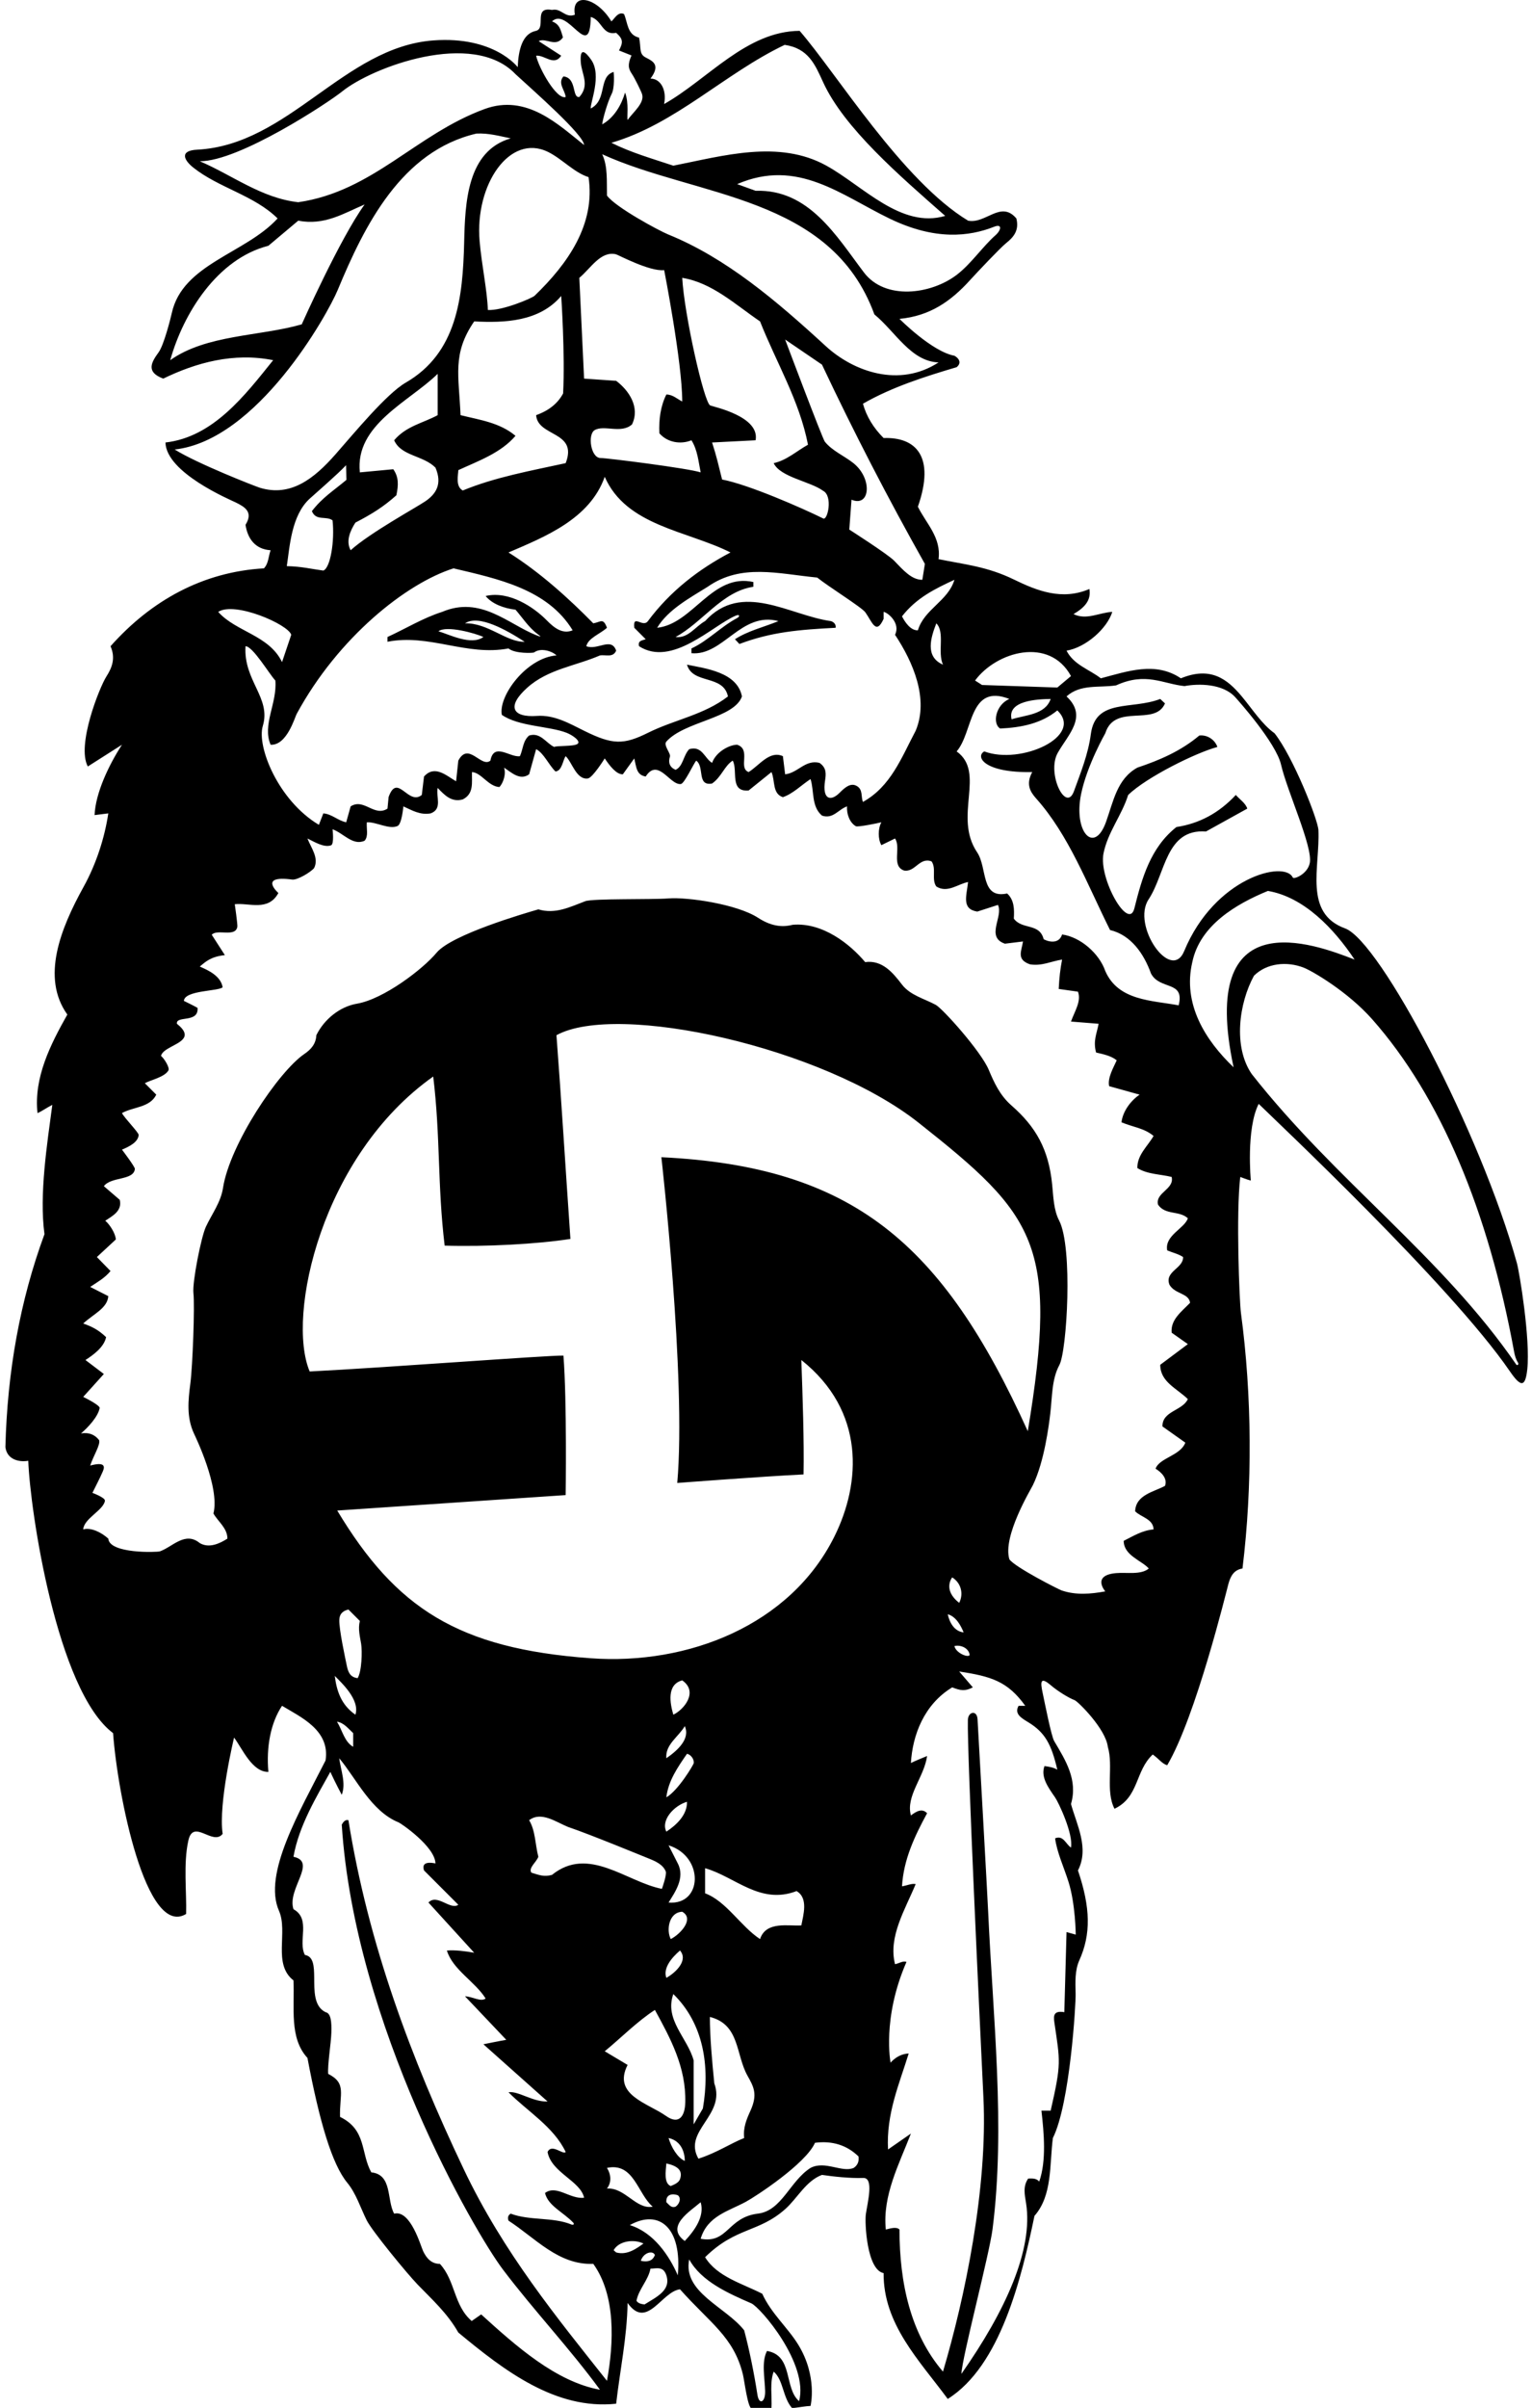 <?xml version="1.0" encoding="UTF-8"?>
<svg xmlns="http://www.w3.org/2000/svg" xmlns:xlink="http://www.w3.org/1999/xlink" width="410pt" height="644pt" viewBox="0 0 410 644" version="1.1">
<g id="surface1">
<path style=" stroke:none;fill-rule:nonzero;fill:rgb(0%,0%,0%);fill-opacity:1;" d="M 405.961 337.832 C 396.277 302.895 369.344 251.719 359.98 248.305 C 348.816 244.238 353.285 231.945 352.84 222.008 C 352.715 219.242 346.113 202.48 341.105 196.121 C 337.691 193.691 335.148 189.613 332.273 186.188 C 328.418 181.59 323.969 178.156 316.031 181.418 C 309.23 176.828 301.75 179.547 294.609 181.418 C 291.551 179.039 287.387 177.848 285.43 174.023 C 290.613 173.172 296.312 168.07 297.672 163.652 C 294.188 163.82 290.785 165.945 287.301 164.246 C 290.25 162.5 292.062 160.594 291.551 157.531 C 284.219 160.656 277.605 158.043 271.352 155 C 264.137 151.488 258.25 151 251.176 149.543 C 251.941 143.762 247.859 140.023 245.648 135.52 C 250.379 121.965 245.02 116.855 236.473 117.156 C 233.75 114.438 231.883 111.379 230.945 107.977 C 238.75 103.5 247.438 100.754 256.02 98.203 C 257.5 97 256.531 95.738 255.426 95.145 C 249.391 94.035 240.723 85.281 240.723 85.281 C 248.883 84.52 254.508 80.551 259.605 74.922 C 261.309 73.043 267.711 66.258 269.266 65.02 C 271.277 63.426 272.816 61.586 272 58.422 C 267.836 53.492 263.84 59.953 259.082 59.02 C 241.512 48.391 223.91 19.656 214 8.25 C 199.723 8.336 189.383 21.277 177.734 27.824 C 178.5 24 176.75 21 174.082 21.023 C 176.758 17.453 174.867 16.41 172.871 15.414 C 170.871 14.414 171.664 12.832 171.02 10.059 C 167.836 9.332 168 6 167 3.75 C 165.387 2.984 164.391 5.129 163.625 5.723 C 159.75 -0.75 152.789 -2.254 153.852 3.938 C 151.215 4.957 150.195 2.066 147.73 2.66 C 142.523 1.695 146.363 7.629 143.363 8.27 C 139.812 9.031 138.75 13.25 138.551 17.961 C 138.551 17.961 132.266 9.598 115.969 10.812 C 92.039 12.594 77.301 38.781 52.75 40.035 C 48.035 40.273 49.152 42.77 51.738 44.828 C 58.578 50.266 68.02 52.23 74.289 58.422 C 65.766 67.793 48.848 70.57 45.973 83.742 C 45.664 85.152 43.867 92.277 42.453 94.219 C 40.453 96.961 39.012 99.52 43.691 101.262 C 52.445 97.012 62.477 94.207 73.102 96.332 C 65.535 105.77 57.035 116.902 44.285 118.348 C 44.457 126.422 61.52 133.621 63.062 134.371 C 65.598 135.605 67.82 136.98 65.707 140.363 C 66.25 144 68.258 146.906 72.422 147.164 C 71.824 148.777 71.91 150.648 70.637 152.008 C 54.402 152.941 40.547 160.508 29.582 172.832 C 30.957 176.004 30.016 178.52 28.492 180.902 C 26.625 183.82 20.441 199.305 23.5 205 L 32.641 199.184 C 29.156 204.539 25.566 212.051 25.309 218 L 28.984 217.543 C 28.02 223.977 25.809 230.973 22.363 237.203 C 16.195 248.359 10.953 261.453 18.02 271.348 C 13.516 279.34 9.012 288.18 10.031 297.695 C 11.137 297.273 12.5 296.25 14 295.5 C 12.641 305.785 10.457 319.457 11.902 330.082 C 5.355 347.848 1.957 366.805 1.445 387.031 C 1.871 390.434 5.188 391.113 7.566 390.688 C 8.035 403.809 15.184 452.191 30.262 463.531 C 31.441 479.957 39.098 518.391 49.809 511.898 C 49.98 506.117 49.031 498.414 50.406 492.262 C 51.75 486.25 56.949 493.793 59.586 490.477 C 58.395 482.316 62.645 464.723 62.645 464.723 C 64.855 467.695 67.5 474 71.824 473.902 C 71.23 467.273 72.422 460.812 75.48 456.223 C 80.5 459.25 88.402 462.77 87.125 470.844 C 80.18 484.547 70.316 501.176 74.656 511.039 C 77.172 516.762 72.895 525.254 78.539 529.664 C 78.883 536.973 77.352 545.047 82.281 550.402 C 85.5 567.5 88.871 578.859 92.945 583.793 C 95.297 586.645 96.449 590.422 98.129 593.809 C 99.504 596.594 108.852 607.98 111.758 611.004 C 115.57 614.961 119.715 618.637 122.656 623.844 C 135.066 634.129 148.75 644.582 164.898 642.883 C 165.922 633.871 167.789 625.289 167.961 615.938 C 173.145 623.246 177.055 612.879 181.984 612.281 C 190.016 621.324 196.344 624.961 198.816 635.047 C 199.25 636.812 200.09 644.133 201.25 644.25 C 203.75 644.5 205.75 644.75 206.465 644.07 C 206.637 640.844 205.957 637.188 207.062 634.297 C 209.695 636.594 209.441 641.184 211.988 644.07 C 213.605 643.902 215.75 643.5 216.922 643.477 C 216.922 643.477 218.863 635.598 213.621 627.082 C 210.797 622.488 206.387 618.742 204 613.473 C 198.73 610.754 191.93 608.969 188.699 603.699 C 196.938 595.602 202.977 597.18 210.121 590.855 C 213.41 587.945 215.652 583.305 219.98 581.684 C 222.785 582.105 227.461 582.629 231 582.5 C 233.934 582.395 232.203 588.895 231.719 592.207 C 231.395 594.422 231.965 607.098 236.473 607.949 C 236.387 621.633 245.988 631.238 253.641 641.605 C 267.75 632.75 273.359 609.395 276.848 592.648 C 281.691 587.121 280.84 579.047 281.773 571.824 C 286.363 562.645 287.938 535.828 287.863 533.262 C 287.777 530.117 287.656 526.953 288.844 524.316 C 292.004 517.309 291.855 510.223 288.488 500.254 C 291.551 494.305 288.148 488.012 286.621 482.488 C 288.512 476.07 285.195 470.836 282.133 465.672 C 281.344 464.336 279.637 455.578 279.031 452.742 C 278.434 449.941 278.344 448.277 281.18 450.695 C 283 452.25 285.855 454.043 287.609 454.723 C 288.492 455.066 295.887 462.344 296.48 467.188 C 298.012 472.371 295.801 479.004 298.266 483.762 C 304.895 480.617 303.738 473.672 308.5 469.25 C 310.113 470.355 311 471.75 312.375 472.117 C 320.023 459.195 328.188 425.707 328.746 423.637 C 329.312 421.562 330.227 419.844 332.52 419.504 C 335.215 397.504 335.074 373.199 332.105 351.168 C 331.699 348.172 330.75 324.5 331.926 314.781 C 331.926 314.781 333.75 315.5 334.75 315.75 C 334.75 315.75 333.438 301.973 336.855 295.23 C 340.34 298.719 388.18 343.566 404.047 366.719 C 406.949 370.953 408.203 371.18 408.734 366.246 C 409.605 358.141 406.629 340.246 405.961 337.832 Z M 298.688 183.309 C 306.664 179.664 311.223 182.906 317 183.5 C 320.801 182.781 327.242 182.82 330.566 186.453 C 331.246 187.199 341.473 198.609 342.836 204.5 C 344.48 211.637 351.387 226.52 350.531 230.809 C 349.938 233.781 346.254 235.297 345.969 234.684 C 343.789 230.023 325.07 234.672 316.918 254.371 C 313.41 262.848 302.754 247.531 307.395 240.539 C 311.965 233.645 311.93 221.598 322.746 222.387 L 333.797 216.27 C 333.371 214.82 331.758 213.805 330.734 212.613 C 326.23 217.457 320.961 220.262 314.84 221.195 C 307.898 226.68 305.605 234.863 303.586 242.938 C 302.031 249.148 294.008 234.988 295.316 228.297 C 296.43 222.605 300.234 218.055 301.922 212.613 C 306.852 207.852 320 201.336 325.805 199.777 C 325.125 197.82 323.086 196.465 320.961 196.719 C 316.031 200.883 310.25 203.348 304.387 205.305 C 298.938 208.328 297.973 214.328 295.996 219.832 C 292.84 228.641 287.219 222.516 289.336 212.336 C 290.941 204.59 295.801 196.121 295.801 196.121 C 298.352 187.965 309.062 194.422 311.781 188.133 L 310.508 186.941 C 302.871 189.91 293.211 186.723 291.938 196.324 C 291.227 201.723 289.223 206.625 287.422 211.594 C 285.254 217.566 280.039 206.762 283.078 201.355 C 285.852 196.43 291.219 191.633 285.43 186.262 C 289.152 182.898 294.102 184.004 298.688 183.309 Z M 286.621 180.82 L 282.965 183.883 L 262.82 183.203 L 260.949 182.012 C 266.645 174.277 280.84 170.195 286.621 180.82 Z M 281.18 186.941 C 279.734 191.191 274.465 191.191 270.727 192.383 C 269.5 187.336 277.664 187 281.18 186.941 Z M 270.133 186.941 C 266.504 188.453 265.484 193.504 267.664 194.848 C 273.359 194.594 278.715 193.488 282.965 190.004 C 290.172 196.922 273.223 204.648 263.414 200.969 C 260.965 202.328 263.301 206.754 276.25 206.492 C 274.531 209.68 275.625 211.684 277.285 213.543 C 286.062 223.363 290.945 236.48 297.074 248.738 C 302.77 250.098 306.172 255.195 308.039 260.383 C 310.422 264.887 317.137 262.168 315.438 268.883 C 308.211 267.523 299.285 267.691 295.801 259.703 C 294.188 255.027 289.172 250.605 284.238 249.93 C 283.477 252.395 280.926 252.055 279.312 251.203 C 278.207 246.781 273.531 248.738 271.32 245.68 C 271.488 243.129 271.406 240.664 269.535 238.965 C 262.352 240.492 264.309 232.121 261.496 227.945 C 255.027 218.34 263.938 206.652 256.02 200.969 C 260.523 195.781 259.25 182.691 270.133 186.941 Z M 255.426 155.066 C 253.727 160.762 247.352 162.887 245.648 168.582 C 243.695 168.668 242.164 166.371 241.398 164.844 C 245.312 159.828 250.324 157.445 255.426 155.066 Z M 252.363 177.762 C 247.438 175.637 249.137 170.453 250.582 166.715 C 252.961 169.094 250.836 174.445 252.363 177.762 Z M 219.301 204.027 C 215.477 203.094 213.52 206.746 210.121 207.09 L 209.523 202.242 C 205.957 200.629 203.234 204.707 200.348 206.492 C 197.457 205.387 201.109 200.457 197.285 199.184 C 195.336 199.164 191.676 200.969 190.57 204.027 C 188.531 202.84 187.938 199.352 184.449 200.371 C 182.836 202.07 182.836 204.965 180.797 205.898 C 179.215 205.211 178.77 203.926 179.289 202.375 C 179.582 201.504 177.461 199.316 178.336 198.336 C 183.145 192.914 196.5 192.164 198.562 186.262 C 197.285 179.719 188.699 178.781 183.855 177.762 C 185.387 183.117 193.547 180.312 194.82 186.262 C 188.441 191.199 180.496 192.473 173.48 195.961 C 166.895 199.238 163.961 199.234 156.352 195.461 C 152.285 193.445 148.328 191.145 143.664 191.477 C 137.156 191.934 135.496 188.961 141.105 183.93 C 146.688 178.926 154.062 178.125 160.566 175.297 C 162.098 175.043 164.051 175.977 164.898 174.023 C 163.625 170.281 159.887 174.023 156.91 172.832 C 157.422 170.621 160.566 169.602 162.438 167.902 C 161.414 165.184 160.836 166.336 158.781 166.715 C 152.164 160 144.586 153.113 136.086 147.758 C 145.773 143.594 157.848 138.832 161.84 127.527 C 167.621 140.703 183.855 141.895 195.5 147.758 C 186.914 152.262 179.32 158.16 173.398 166.117 C 172 168 169.32 164.078 169.746 167.902 L 172.805 170.965 C 171.664 171.336 170.68 171.387 171.02 172.832 C 179.883 178.523 190.711 167.262 196.902 164.66 C 198.016 164.195 198.055 164.898 197.246 165.32 C 192.984 167.562 189.406 171.426 185.047 173.43 L 185.047 174.703 C 193.547 175.469 198.305 163.48 208.336 166.117 C 204.426 167.73 200.262 168.668 196.691 170.965 L 197.883 172.238 C 206.465 169.008 213.859 168.414 223.637 167.902 C 223.805 167.055 223.164 166.336 222.359 166.117 C 211.312 164.59 198.562 155.32 188.699 166.117 C 186.066 167.562 184.195 170.793 180.797 170.367 C 187.938 166.543 193.289 158.129 201.621 156.938 L 201.621 155.664 C 190.57 153.195 185.473 166.883 175.867 167.902 C 178.758 163.059 184.621 159.914 189.383 156.938 C 198.391 150.648 208.164 153.453 218.707 154.473 C 221.766 156.938 230.648 162.445 231.586 163.77 C 233.426 166.367 234.445 169.969 236.473 165.523 L 236.473 163.652 C 237.664 163.836 241.062 166.715 239.531 169.773 C 244.375 177.082 248.625 186.941 245.055 195.441 C 241.23 202.668 238.426 210.316 230.945 214.48 C 230.352 213.039 231.031 211.082 229.16 210.148 C 227.551 209.324 226.027 210.703 224.699 212.035 C 222.273 214.465 220.039 213.805 220.797 208.828 C 221.07 207.035 221.262 205.355 219.301 204.027 Z M 65.707 172.832 C 67.66 172.832 72.082 180.312 73.695 182.012 C 74.207 188.133 70.125 193.828 72.422 199.184 C 76.758 199.438 78.895 191.863 79.391 190.953 C 90.539 170.398 108.785 155.984 121.383 152.008 C 133.195 154.812 146.539 157.531 153.258 168.582 C 150.512 169.691 148.289 167.914 146.289 165.879 C 142.895 162.43 136.25 157.926 129.965 159.402 C 131.664 161.527 134.895 162.719 137.957 163.059 C 139.648 164.977 141.492 167.832 143.809 169.535 C 144.98 170.395 144.863 170.426 143.453 169.863 C 135.926 166.859 128.629 159.285 118.32 163.652 C 113.223 165.27 108.547 168.156 103.699 170.367 L 103.699 171.645 C 114.836 169.434 124.867 175.555 136.086 173.43 C 137.785 174.871 142.688 174.684 142.941 174.492 C 144.727 173.148 147.836 174.164 148.922 175.297 C 140.918 175.914 133.324 186.145 134.301 191.191 C 138.805 194.34 147 194.164 151.664 196 C 153.336 196.664 155.613 198.316 154.5 199 C 153.387 199.684 148.879 199.395 148.324 199.777 C 146.117 198.758 144.672 195.781 141.609 196.719 C 139.91 198.164 139.996 200.371 139.145 202.242 C 136.512 202.668 132.176 198.418 131.242 203.434 C 128.773 205.473 125.375 198.246 122.656 203.434 L 122.062 208.957 C 119.5 207.5 116.367 204.453 113.477 207.684 L 112.883 212.613 C 109.227 215.59 106.379 206.535 104 213.164 L 103.699 216.27 C 100.133 218.562 97.41 213.379 93.84 215.672 L 92.652 219.922 C 90.441 219.496 88.824 217.715 86.531 217.543 L 85.34 220.602 C 74.465 214.121 68.668 199.656 70.332 194.164 C 72.621 186.617 65.113 182.051 65.707 172.832 Z M 88.996 139.172 C 89.594 144.598 88.453 151.887 86.531 152.602 C 83.301 152.18 80.75 151.5 76.758 151.414 C 77.547 146.145 77.977 137.871 82.871 133.383 C 84.297 132.074 90.355 126.848 92.613 124.426 L 92.715 128.34 C 89.25 131.25 86.277 133.055 83.469 136.707 C 84.574 139.43 87.297 137.898 88.996 139.172 Z M 105.25 125.5 L 96.305 126.34 C 94.945 113.59 109.48 107.469 117.133 99.988 L 117.133 111.035 C 113.223 113.16 108.715 113.93 105.484 117.754 C 107.355 122.004 113.223 121.746 116.535 125.062 C 118.434 129.457 116.68 132.113 113.863 134.051 C 111.508 135.668 99 142.5 93.84 147.164 C 92.48 144.695 93.758 141.895 95.117 139.77 C 99.5 137.5 102.68 135.52 106.082 132.457 C 106.676 129.652 106.695 127.539 105.25 125.5 Z M 123.25 111.035 C 122.824 100.496 120.957 94.633 126.906 85.961 C 135.066 86.387 144.332 86.047 150.195 79.16 C 150.195 79.16 151.25 94.75 150.703 105.227 C 149.387 107.691 147.148 109.723 143.48 111.035 C 143.906 116.902 154.75 115.25 151.387 123.871 C 142.035 125.91 132.516 127.613 123.848 131.184 C 121.805 130.078 122.656 126.934 122.656 125.742 C 128.012 123.277 134.047 121.152 137.957 116.562 C 133.707 112.992 128.352 112.312 123.25 111.035 Z M 176.461 115.883 C 178.586 118.348 182.156 118.941 185.047 117.754 C 186.66 120.305 186.914 123.363 187.512 126.34 C 184.25 125.25 162.309 122.48 160.75 122.5 C 158.109 122.531 157.207 116.254 159.109 115.066 C 161.598 113.52 166.281 116.117 169.148 113.504 C 171.359 108.91 168.301 104.406 164.898 101.855 L 156.316 101.262 L 155.039 74.316 C 158.09 71.789 160.75 67.047 164.84 68.008 C 165.426 68.145 173.84 72.676 177.75 72.25 C 177.75 72.25 182.582 96.93 182.582 107.383 C 181.223 106.703 180.031 105.512 178.332 105.512 C 176.801 108.574 176.289 112.145 176.461 115.883 Z M 220.25 131.25 C 222.969 132.609 221.5 139.25 220.324 138.672 C 214.668 135.883 200.391 129.609 193.25 128.25 C 192.273 124.352 191.762 122.004 190.57 118.348 L 202.215 117.754 C 203.406 111.379 191.078 108.844 190.074 108.438 C 188.414 107.77 183.09 83.922 182.582 74.316 C 190.57 75.594 196.773 81.457 203.406 85.961 C 207.742 96.93 213.945 107.129 216.238 118.941 C 213.18 120.645 210.547 123.105 207.062 123.871 C 208.762 127.613 216.934 128.785 220.25 131.25 Z M 143.086 79.09 C 142.402 79.75 134.387 83.156 130.562 82.902 C 130.387 77.633 128.922 71.016 128.355 64.492 C 127.051 49.398 136.398 35.586 146.684 40.641 C 150.367 42.449 153.676 46.18 157.508 47.371 C 159.398 60.004 151.984 70.508 143.086 79.09 Z M 124.441 166.715 C 128.164 164.25 135.66 168.582 140.422 171.645 C 135.574 171.812 130.562 166.543 124.441 166.715 Z M 129.371 170.367 C 126.141 172.746 120.164 169.664 117.336 168.836 C 119.461 167.219 127.164 169.336 129.371 170.367 Z M 247.52 150.816 L 246.84 155.066 C 244.004 155.117 241.711 152.48 239.297 149.965 C 237.656 148.262 227.289 141.637 227.289 141.637 L 227.887 133.648 C 232.922 135.77 233.547 127.953 228.371 123.848 C 225.988 121.957 222.723 120.586 220.754 118.145 C 220.098 117.328 210.121 90.809 210.121 90.809 L 219.98 97.523 C 228.48 115.543 237.66 133.309 247.52 150.816 Z M 251.176 96.93 C 240.703 103.746 228.484 99.457 220.961 92.543 C 207.797 80.449 194.355 69 178.789 62.691 C 176.449 61.742 164.73 55.449 162.438 52.305 C 162.352 48.477 162.691 44.484 161.16 41.254 C 186.574 52.812 222.359 52.219 234.008 84.094 C 239.613 88.684 243.781 96.672 251.176 96.93 Z M 266.059 60.645 C 268.273 59.77 267.973 61.539 266.402 62.926 C 262.945 65.98 259.855 70.621 255.98 73.555 C 249.129 78.738 236.895 80.383 231.199 72.859 C 223.82 63.121 216.504 50.562 202.215 51.027 L 197.285 49.242 C 213.496 42.234 225.16 52.262 238.23 58.539 C 250.301 64.336 259.367 63.281 266.059 60.645 Z M 210 12 C 216.359 12.934 218.121 17.262 220.285 21.984 C 225.898 34.242 240.75 47 252.961 57.742 C 241.145 61.227 231 49.75 221.172 44.312 C 208.457 37.277 193.547 41.68 180.199 44.312 C 174.59 42.441 168.895 40.828 163.625 38.191 C 180.797 33.18 193.938 19.648 210 12 Z M 150.195 14.902 L 144.164 11 C 146.121 9.98 148.711 12.805 150.664 10 C 150.07 8.129 149.855 6.488 147.73 5.723 C 151.98 1.645 157.93 16.859 158.102 4.531 C 161.16 5.383 161.16 9.547 164.898 8.781 C 166.941 10.566 166.664 11.5 165.664 13.5 L 169 14.832 C 167.918 17.289 168.156 18.371 169.133 19.797 C 169.844 20.836 171.613 24.434 171.844 25.211 C 172.527 27.547 169.535 29.91 167.961 32.074 C 167.707 31.477 168.387 27.566 167.281 24.762 C 166.336 28 164.391 31.477 161.16 33.262 C 161.332 31.648 162.645 27.207 163.664 25.168 C 164.566 23.566 164.273 19.465 164.223 19.238 C 160.055 20.512 162.605 26.719 158.102 29.012 C 157.883 27.625 161.117 20.203 158.25 16.043 C 156.703 13.805 155.117 12.477 155.434 16.688 C 155.672 19.859 157.91 22.742 155.039 25.953 C 153 26.207 154.445 20.852 150.789 20.43 C 149.176 22.297 151.215 24.082 151.387 25.953 C 148.922 26.719 144.16 18.133 143.48 14.902 C 145.773 14.648 148.242 17.793 150.195 14.902 Z M 53.465 43.121 C 64.008 43.207 87.988 27.363 91.57 24.461 C 99.57 17.98 126.535 7.824 137.957 19.832 C 143.227 24.68 156.145 35.984 156.316 38.785 C 149.516 33.434 141 25 129.664 29.168 C 111.273 35.93 99.789 51.199 79.816 54.086 C 69.957 52.984 62.219 46.863 53.465 43.121 Z M 45.559 96.332 C 49.047 83.836 58.141 69.219 71.824 65.734 L 79.816 59.02 C 86.871 60.379 91.969 57.062 97.582 54.684 C 90.949 63.863 80.75 86.75 80.75 86.75 C 69.531 89.98 55.25 89.449 45.559 96.332 Z M 69.59 130.465 C 68.34 130.09 52.699 123.957 46.75 120.219 C 68.816 117.797 87.605 84.246 90.383 77.555 C 97.578 60.211 107.469 40.398 127.5 35.727 C 130.816 35.559 133.707 36.406 136.68 37.004 C 124.965 40.391 124.473 54.285 124.223 64.75 C 123.863 79.645 122.301 94.414 108.559 102.352 C 103.461 105.293 94.652 115.98 89.777 121.52 C 84.055 128.02 77.809 132.949 69.59 130.465 Z M 77.945 169.773 L 75.48 177.082 C 71.996 169.855 63.156 169.008 58.395 163.652 C 62.816 160.762 77.094 166.969 77.945 169.773 Z M 162.438 636.762 C 149.164 620 134.715 602.461 124.121 580.188 C 110.039 550.578 98.559 519.961 93.246 486.82 C 92.395 486.566 91.832 487.336 91.461 488.012 C 94.918 541.676 127.039 597.012 134.621 607.031 C 142.883 617.953 152.586 628.211 160.566 639.145 C 148.836 637.02 138.125 627.496 128.773 618.996 L 126.238 620.762 C 121.395 616.598 121.891 609.988 117.727 605.48 C 115.414 605.48 114.152 603.945 113.258 602.121 C 112.605 600.797 109.906 590.949 105.484 592.051 C 103.445 588.398 105.062 581.598 99.367 581.004 C 96.477 575.816 98.168 569.668 91 566.168 C 90.832 560 92.848 557.215 87.832 554.668 C 87.621 552.328 88.59 546.535 88.68 543.652 C 88.777 540.773 88.562 538.414 87.125 538.164 C 83.965 536.617 84.117 532.438 84.086 528.832 C 84.059 525.832 83.902 523.227 81.602 522.863 C 79.645 519.207 83.301 513.258 78.539 510.621 C 76.758 505.184 85 497.957 78.539 496.598 C 79.984 488.27 84.832 480.336 88.402 473.902 C 89.832 477 91.461 480.023 91.461 480.023 C 92.652 476.965 91.207 473.477 90.781 470.246 C 95.344 475.676 99.324 484.453 106.699 487.414 C 107.293 487.652 116.449 493.879 116.535 498.383 C 115.5 498.164 112.625 497.703 113.477 500.254 L 122.656 509.434 C 120.531 510.965 116.961 506.371 114.664 508.84 L 126.906 522.27 C 124.5 521.836 121.836 521.5 119.598 521.672 C 121.125 526.773 127.16 530.004 129.965 534.508 C 128.664 535.5 126.5 534 124.441 533.914 L 135.492 545.559 C 133.836 545.832 129.371 546.746 129.371 546.746 L 146.539 562.047 C 142.633 562.219 138.664 559.168 136.086 559.582 C 140.93 564.512 148.242 568.848 151.387 575.562 C 150.707 576.414 147.645 573.184 146.539 575.562 C 147.562 581.09 155.383 583.297 156.316 587.801 C 152.492 588.227 148.922 584.23 145.859 586.527 C 146.68 589.957 150.699 591.617 153.398 594.438 C 153.777 594.836 153.461 595.176 152.945 594.961 C 147.969 592.902 141.766 593.98 136.68 592.051 C 135.914 592.477 135.836 593.168 136.086 593.922 C 143.312 598.598 149.43 605.824 158.781 605.48 C 164.816 613.898 164.305 626.562 162.438 636.762 Z M 96.652 439.668 C 96.965 441.648 96.832 447 95.711 448.828 C 93.629 448.574 93.141 447.105 92.801 445.449 C 92.461 443.789 90.684 435.664 90.809 433.176 C 90.875 431.91 91.445 430.898 93.246 430.469 L 96.305 433.527 C 95.762 435.699 96.348 437.754 96.652 439.668 Z M 95.117 458.602 C 91.289 455.969 90.102 452.227 89.59 448.23 C 91.332 450 96.391 454.605 95.117 458.602 Z M 94.52 463.531 L 94.52 467.188 C 92.141 465.828 91.633 462.77 90.184 460.473 C 91.969 460.727 93.16 462.258 94.52 463.531 Z M 199.156 571.824 C 195.664 573.176 191.855 575.77 186.914 577.348 C 182.664 569.867 194.312 565.789 191.164 557.203 C 190.57 551.34 189.977 544.707 189.977 539.438 C 198.031 541.469 196.852 549.449 200.039 555.145 C 201.691 558.086 202.855 560.098 200.82 564.566 C 199.801 566.805 198.84 569.059 199.156 571.824 Z M 188.699 506.371 L 188.699 499.656 C 196.773 501.953 203.406 509.52 213.18 505.777 C 216.41 507.648 214.965 512.238 214.457 514.957 C 211.141 515.215 205.02 513.684 203.406 518.613 C 198.223 515.215 194.395 508.496 188.699 506.371 Z M 188.105 563.918 L 185.641 568.168 L 185.641 551.082 C 184.023 545.047 177.734 540.203 180.199 533.316 C 188.273 541.223 190.062 552.527 188.105 563.918 Z M 179.5 584.668 C 177.633 583.902 178.16 580.746 178.332 578.621 C 181.062 579.23 182.879 580.324 181.98 582.832 C 181.633 583.801 180.395 584.285 179.5 584.668 Z M 180.797 590.184 C 179.605 590.605 179.098 589.672 178.332 588.992 C 178.16 586.699 180.164 586.668 181.391 587.121 C 182.41 587.887 181.836 589.5 180.797 590.184 Z M 178.926 571.824 C 183.5 572.832 183.262 577.941 183.262 577.941 C 181.336 577.168 179.605 574.203 178.926 571.824 Z M 178.23 565.91 C 173.355 562.449 163.859 560.32 167.961 552.273 L 161.84 548.617 C 165.922 545.301 170.512 540.629 175.27 537.566 C 179.457 545.23 183.645 552.895 183.395 562.332 C 183.297 566.055 181.68 568.355 178.23 565.91 Z M 162.438 579.812 C 169.66 578.281 170.598 586.699 174.676 590.184 C 170.258 591.031 167.281 584.996 162.438 585.34 C 163.75 583.625 163.5 581.5 162.438 579.812 Z M 181.984 521.672 C 184.281 524.309 180.797 527.621 178.332 528.98 C 177.395 526.434 179.691 523.629 181.984 521.672 Z M 182.582 511.305 C 185.883 513.16 182.168 517.238 179.52 518.613 C 178.332 516.488 178.84 511.473 182.582 511.305 Z M 178.926 508.84 C 180.539 506.203 183.43 502.293 181.391 498.383 L 178.926 493.539 C 188.52 496.535 188.039 509.629 178.926 508.84 Z M 180.199 458.602 C 179.336 455.664 178.332 450.527 182.582 449.422 C 186.98 452.484 183.055 457.242 180.199 458.602 Z M 185.68 471.5 C 185.652 471.941 181.477 478.918 178.332 480.703 C 178.84 476.281 181.391 472.629 183.855 469.059 C 184.824 469.238 185.746 470.41 185.68 471.5 Z M 183.262 461.664 C 184.789 465.062 181.336 468.164 178.332 470.246 C 177.992 466.594 181.562 464.555 183.262 461.664 Z M 183.855 481.895 C 183.941 485.379 181.051 488.098 178.332 489.883 C 176.801 486.82 180.371 482.914 183.855 481.895 Z M 178.164 500.504 C 178.523 501.383 177.141 505.184 177.141 505.184 C 167.621 503.312 157.508 493.539 147.73 501.441 C 145.605 502.039 144.336 501.5 142.207 500.848 C 141.355 499.57 143.566 498.043 144.074 496.598 C 143.227 493.367 143.312 489.629 141.609 486.82 C 144.84 484.355 148.836 487.332 151.98 488.605 C 158.016 490.648 172.137 496.48 173.406 496.98 C 175.449 497.789 177.398 498.648 178.164 500.504 Z M 164.898 602.422 L 164.223 601.828 C 165.582 599.363 169.574 598.77 172.211 600.043 C 170.512 601.23 167.961 603.273 164.898 602.422 Z M 175.27 603.102 C 174.848 604.207 174 605.168 171.5 604.668 C 172.164 602.5 174.664 601.758 175.27 603.102 Z M 172.5 616.332 C 171.82 616.25 170.766 616.105 170.34 615.344 C 170.938 612.199 173.484 609.902 174.082 606.758 C 175.695 606.758 177.5 606 178.332 608.543 C 179.652 612.582 175.664 614.332 172.5 616.332 Z M 181.391 608.543 C 179.098 603.273 174.93 597.066 168.555 595.113 C 176.438 590.703 182.57 595.852 181.391 608.543 Z M 187.512 588.992 C 188.617 592.73 185.98 596.473 183.262 599.363 C 177.906 595.453 184.789 591.371 187.512 588.992 Z M 201.059 616.031 C 203.508 617.094 216.465 632.191 213.859 642.203 C 209.781 638.719 212.332 629.965 205.273 628.773 C 203.738 631.641 204.672 636 204.77 639.492 C 204.852 642.504 203.152 643.34 202.707 640.492 C 201.805 634.699 200.617 628.781 199.156 623.246 C 194.227 616.957 182.664 613.133 184.449 604.293 C 187.648 610.133 194.84 613.336 201.059 616.031 Z M 228.48 579.812 C 225.336 581.172 220.832 577.773 216.922 579.812 C 211.406 583.309 209.227 591.277 202.859 592.039 C 194.695 593.016 194.828 600.133 187.512 598.77 C 189.309 592.672 194.902 591.418 199.613 588.875 C 202.254 587.445 215.645 578.707 218.109 573.098 C 222.699 572.504 226.609 573.691 229.758 576.754 C 229.926 578.027 229.586 579.047 228.48 579.812 Z M 177 309.5 C 177 309.5 183.715 368.746 181.25 396.625 C 181.25 396.625 204 394.875 215.051 394.344 C 215.223 385.504 214.797 373.18 214.457 363.742 C 231.617 377.379 230.457 396.621 223.273 411.012 C 211.492 434.625 184.195 445.414 158 443.5 C 122.566 440.91 105.965 430.129 90.25 404 L 151.387 399.867 C 151.387 399.867 151.75 374.75 150.789 362.555 C 146 362.5 103.75 365.75 82.875 366.805 C 76.605 351.906 86.039 309.074 115.941 287.922 C 117.895 304.07 117.047 316.906 119 333.145 C 129.797 333.48 143.75 332.75 152.66 331.355 C 151.387 313.168 150.195 293.531 148.922 276.871 C 165.172 267.934 220.191 280.012 245.805 300.25 C 277.234 325.082 283.332 332.875 275.062 382.781 C 252.188 332.336 228.152 311.988 177 309.5 Z M 257.891 436.59 C 255.5 436.336 254.148 434.121 253.641 431.742 C 255.836 432.336 257.125 434.719 257.891 436.59 Z M 254.832 421.883 C 257.297 423.414 257.891 426.387 256.699 428.684 C 252.164 425.164 254.832 421.883 254.832 421.883 Z M 259.5 442.664 C 258.988 443.434 255.766 442.027 255.426 440.242 C 257.164 439.836 259.336 440.836 259.5 442.664 Z M 282.965 473.309 C 281.836 472.664 280.664 472.5 279.527 472.344 C 278.48 475.223 280.441 477.953 282.352 480.703 C 283.328 482.109 287.301 490.562 286.621 494.133 C 285.262 493.281 284.582 490.73 282.371 491.668 C 282.871 495.438 284.668 499.242 285.953 503.293 C 287.828 509.195 287.895 517.422 287.895 517.422 L 285.43 516.742 L 284.836 538.164 C 282.035 537.695 281.898 539.023 282.164 540.836 C 283.715 551.461 284.098 551.758 281.18 564.512 L 278.715 564.512 C 279.395 570.465 280.074 577.941 278.121 583.469 C 277.441 582.703 276.699 582.582 275.164 582.668 C 273.691 584.805 274.25 587.02 274.605 589.289 C 276.551 601.66 269.113 618.055 257.297 634.895 C 257.445 630.566 264.742 603.098 265.629 596.184 C 269.117 569.004 265.723 539.348 264.441 511.004 C 264.238 506.438 262.035 467.285 261.613 459.828 C 261.473 457.27 259.09 457.762 259.027 459.996 C 258.789 468.777 262.254 541.629 263.188 560.992 C 264.355 585.242 258.219 614.578 252.363 634.297 C 243.695 624.184 240.723 610.582 240.723 596.301 C 240 595.5 238.34 595.965 237.066 596.301 C 236.133 587.207 240.637 578.793 243.781 570.633 L 237.66 574.883 C 237.148 565.363 240.637 557.457 243.188 549.215 C 240.164 549.332 238.34 551.676 238.34 551.676 C 238.34 551.676 236 539.836 242.59 524.73 C 241.664 524.336 240.551 525.156 239.531 525.328 C 237.66 518.02 242.25 510.707 245.055 503.906 C 244 503.664 242.59 504.332 241.398 504.504 C 241.824 497.277 244.801 491.07 248.113 484.953 C 246.758 483.508 245.164 484.5 243.781 485.547 C 242.336 480.363 247.352 475.262 248.113 469.652 C 246.5 470.336 245.164 470.836 243.781 471.523 C 244.207 464.129 247.266 455.883 254.832 451.293 C 257.039 452.145 258.23 452.398 260.355 451.293 L 256.699 447.043 C 265.227 448.355 269.637 449.633 274.383 456.223 L 272.598 456.223 C 271.379 458.367 273.32 459.484 275.191 460.621 C 279.754 463.398 281.402 466.625 282.965 473.309 Z M 313.566 356.434 L 317.898 359.492 C 315.438 361.363 312.973 363.148 310.508 365.02 C 310.508 369.605 314.926 371.309 317.898 374.195 C 316.457 377.344 311.016 377.344 311.102 381.508 L 317.223 385.844 C 315.887 389.348 310.273 389.906 309.258 392.809 C 310.664 393.664 312.547 395.363 311.781 397.402 C 308.805 399.02 303.961 399.781 303.789 404.203 C 305.406 405.816 308.637 406.242 308.723 409.047 C 305.66 409.305 303.281 410.832 300.73 412.105 C 300.73 416.02 305.574 417.379 307.445 419.504 C 305.324 421.277 301.566 420.477 298.656 420.738 C 292.07 421.336 295.801 425.621 295.801 425.621 C 291.91 426.328 287.961 426.684 284.098 425.363 C 283.32 425.098 271.57 419.137 270.133 417.039 C 268.262 410.918 275.82 398.453 276.426 397.207 C 279.508 390.879 280.719 381.074 281.078 378.07 C 281.609 373.637 281.441 368.906 283.512 365.082 C 285.539 361.336 287.18 333.617 283.449 326.438 C 281.988 323.633 281.914 320.16 281.586 316.844 C 280.641 307.383 277.254 301.41 270.691 295.66 C 267.598 292.953 266.047 289.547 264.609 286.121 C 262.539 281.18 252.285 269.754 250.426 268.75 C 247.328 267.078 243.586 266.195 241.375 263.305 C 238.977 260.172 236.113 256.695 231.539 257.32 C 227.5 252.5 220.156 246.652 212.164 247.336 C 209.969 247.906 206.879 248.074 202.895 245.48 C 197.191 241.77 183.863 239.902 179.008 240.281 C 174.43 240.637 158.664 240.266 156.617 241.035 C 152.535 242.57 148.664 244.57 144.074 243.215 C 140.25 244.316 120.863 249.969 116.836 254.809 C 113.172 259.211 102.656 267.23 95.52 268.441 C 90.941 269.215 86.746 272.621 84.66 276.871 C 84.543 279.281 83.16 280.723 81.434 281.902 C 74.543 286.609 61.484 306.051 59.68 317.727 C 59.086 321.574 56.707 324.676 55.105 328.098 C 53.824 330.836 51.434 342.961 51.766 345.859 C 52.156 349.266 51.547 365.387 50.949 369.973 C 50.344 374.59 49.902 379.066 51.898 383.383 C 52.172 383.98 58.906 397.742 57.121 404.797 C 58.395 407.008 60.859 408.707 60.859 411.512 C 58.734 412.871 55.93 414.148 53.465 412.703 C 49.539 409.477 46.191 413.711 42.801 414.914 C 42.082 415.168 29.289 415.609 28.984 411.512 C 27.117 409.812 24.309 408.453 22.27 409.047 C 22.461 406.113 27.672 403.949 28.082 401.398 C 28.215 400.547 24.734 399.273 24.734 399.273 C 25.5 397.664 26.676 395.496 27.527 393.512 C 28.184 391.977 27.812 390.996 24.141 391.965 C 25 389.336 26.945 386.352 26.52 385.164 C 25.332 383.633 23.715 383.039 21.676 383.379 C 23.668 381.664 26.203 378.93 26.672 376.602 C 26.828 375.824 22.27 373.602 22.27 373.602 L 27.797 367.48 L 22.867 363.742 C 24.992 362.383 27.883 360.258 28.391 357.621 C 26.332 355.664 24.668 354.836 22.27 353.969 C 25.168 351.336 28.73 349.887 28.984 346.656 L 24.141 344.191 C 26.012 342.918 27.965 341.898 29.582 339.941 L 25.926 336.203 L 31 331.5 C 30.914 329.801 29.188 327.266 28.168 326.5 C 29.832 325.336 32.809 323.965 32.047 320.902 L 27.797 317.246 C 29.746 314.645 35.754 315.793 36.098 312.641 C 36.16 312.086 32.641 307.473 32.641 307.473 C 34.488 306.707 36.961 305.512 37.109 303.562 C 37.16 302.914 33.32 299.059 32.641 297.695 C 35.699 295.996 40.121 296.254 41.82 292.77 L 38.762 289.707 C 40.473 288.789 44.039 288.09 45.078 286.281 C 45.477 285.578 44 283.164 43.094 282.398 C 43.52 280.484 47.531 279.57 48.945 277.926 C 49.793 276.941 49.703 275.691 47.344 273.812 C 47.008 271.52 53.211 273.727 52.871 269.562 C 51.68 268.883 50.406 268.289 49.215 267.691 C 49.387 264.805 58.566 265.145 59.586 264.039 C 59.074 261.062 55.844 259.531 53.465 258.512 C 55.082 257.152 56.5 255.836 60.18 255.453 L 56.668 250 C 58.156 248.367 63.004 250.785 63.52 247.867 C 63.621 247.289 62.832 241.836 62.832 241.836 C 66.656 241.41 71.781 243.848 74.5 238.836 C 74.5 238.836 69 234 78.191 235.242 C 79.602 235.434 83.203 233.23 84.066 232.164 C 85.426 229.441 83.215 226.723 82.281 224.258 C 84.07 225.117 86.645 226.762 88.582 226.09 C 89.496 225.77 88.996 221.793 88.996 221.793 C 91.887 222.812 94.434 226.297 97.582 224.852 C 98.684 223.578 98.008 221.621 98.176 219.922 C 100.723 219.789 104.113 221.926 106.391 220.922 C 107.547 220.414 107.949 215.672 107.949 215.672 C 110.246 216.691 112.371 218.055 115.262 217.543 C 118.492 216.352 116.621 213.039 117.133 210.742 C 119 212.695 120.871 214.652 123.848 213.805 C 126.906 212.273 126.227 209.215 126.312 206.492 C 128.859 206.664 130.664 210.336 133.664 210.5 C 134.688 209.395 135.492 207.004 134.895 205.305 C 136.852 206.578 139.145 208.871 141.609 207.09 L 143.48 200.371 C 145.52 201.395 146.883 204.633 148.664 206.336 C 150.453 206.164 150.621 203.262 151.387 202.242 C 153.098 203.805 154.223 208.621 157.324 208.203 C 158.613 208.031 161.84 202.84 161.84 202.84 C 163.199 204.879 165 207.164 166.688 207.09 L 169.746 202.84 C 170.336 205.336 170.34 207.258 172.805 207.684 C 174.312 205.336 175.785 205.617 177.223 206.582 C 178.949 207.742 180.617 209.898 182.215 209.691 C 183.188 209.562 185.641 204.195 186.32 203.434 C 188.617 205.047 186.406 210.316 190.57 209.555 C 193.121 207.77 193.887 204.793 196.098 203.434 C 197.539 206.066 195.16 211.848 200.348 211.422 L 206.465 206.492 C 207.484 208.789 206.637 212.273 209.523 213.207 C 212.246 212.273 214.457 209.977 216.922 208.363 C 217.941 211.594 217.09 215.672 219.98 218.137 C 222.957 219.156 224.398 216.438 226.695 215.672 C 226.539 217.758 227.438 220.062 229.035 220.969 C 229.566 221.273 234.855 220.18 235.875 219.922 C 234.941 221.621 234.941 224.43 235.875 226.043 L 239.531 224.258 C 241.23 226.723 238.426 231.652 241.996 232.844 C 244.973 233.27 246.074 229.188 249.305 230.379 C 250.664 232.246 249.223 235.223 250.582 237.094 C 253.555 238.965 256.359 236.414 259.082 235.902 C 258.664 239.664 257.297 243.129 261.547 243.809 L 267.07 242.023 C 268.602 245.082 263.672 250.605 268.941 252.395 L 273.785 251.797 C 273.336 254.5 272 256.645 275.656 257.918 C 278.887 258.43 281.352 257.066 284.238 256.645 C 283.73 259.363 283.5 261.336 283.336 264.5 L 288.488 265.227 C 289.426 267.777 287.664 270.336 286.621 273.219 L 294.016 273.812 C 293.508 276.531 292.5 278.336 293.336 281.5 C 295.117 281.926 297.336 282.336 298.859 283.59 C 298 285.5 296.336 288.336 296.836 290.5 L 304.98 292.77 C 302.664 294.336 300.477 297.188 300.137 300.164 C 303.336 301.5 306.172 301.691 308.723 303.816 C 307.105 306.621 304.301 308.918 304.387 312.402 C 307.105 314.102 310.508 314.02 313.566 314.781 C 314.332 318.098 309.145 318.945 309.91 322.18 C 311.863 325.066 315.605 323.707 317.898 325.832 C 317.051 328.555 311.609 330.422 312.375 334.418 C 313.734 335.012 315.336 335.336 316.625 336.203 C 316.711 339.262 311.609 340.027 312.973 343.598 C 314.414 346.148 318.156 345.809 318.496 348.441 C 316.199 350.82 313.227 352.945 313.566 356.434 Z M 330.141 285.457 C 322.574 278.23 316.457 268.543 319.09 257.32 C 321.133 247.465 330.82 241.77 339.32 238.281 C 348.926 239.898 357 248.336 362.523 256.645 C 351.5 252.336 320.578 240.812 330.141 285.457 Z M 405.77 364.93 C 385.91 336.035 357.438 315.809 334.984 287.242 C 329.973 279.934 331.586 268.289 335.582 260.977 C 339.004 257.555 344.414 257.059 348.887 258.797 C 351.215 259.699 360.699 265.227 367.223 272.594 C 385.527 293.277 398.359 324.055 405.211 361.523 C 405.402 362.574 405.691 363.586 406.27 364.48 C 406.527 364.887 406.062 365.352 405.77 364.93 "/>
</g>
</svg>
